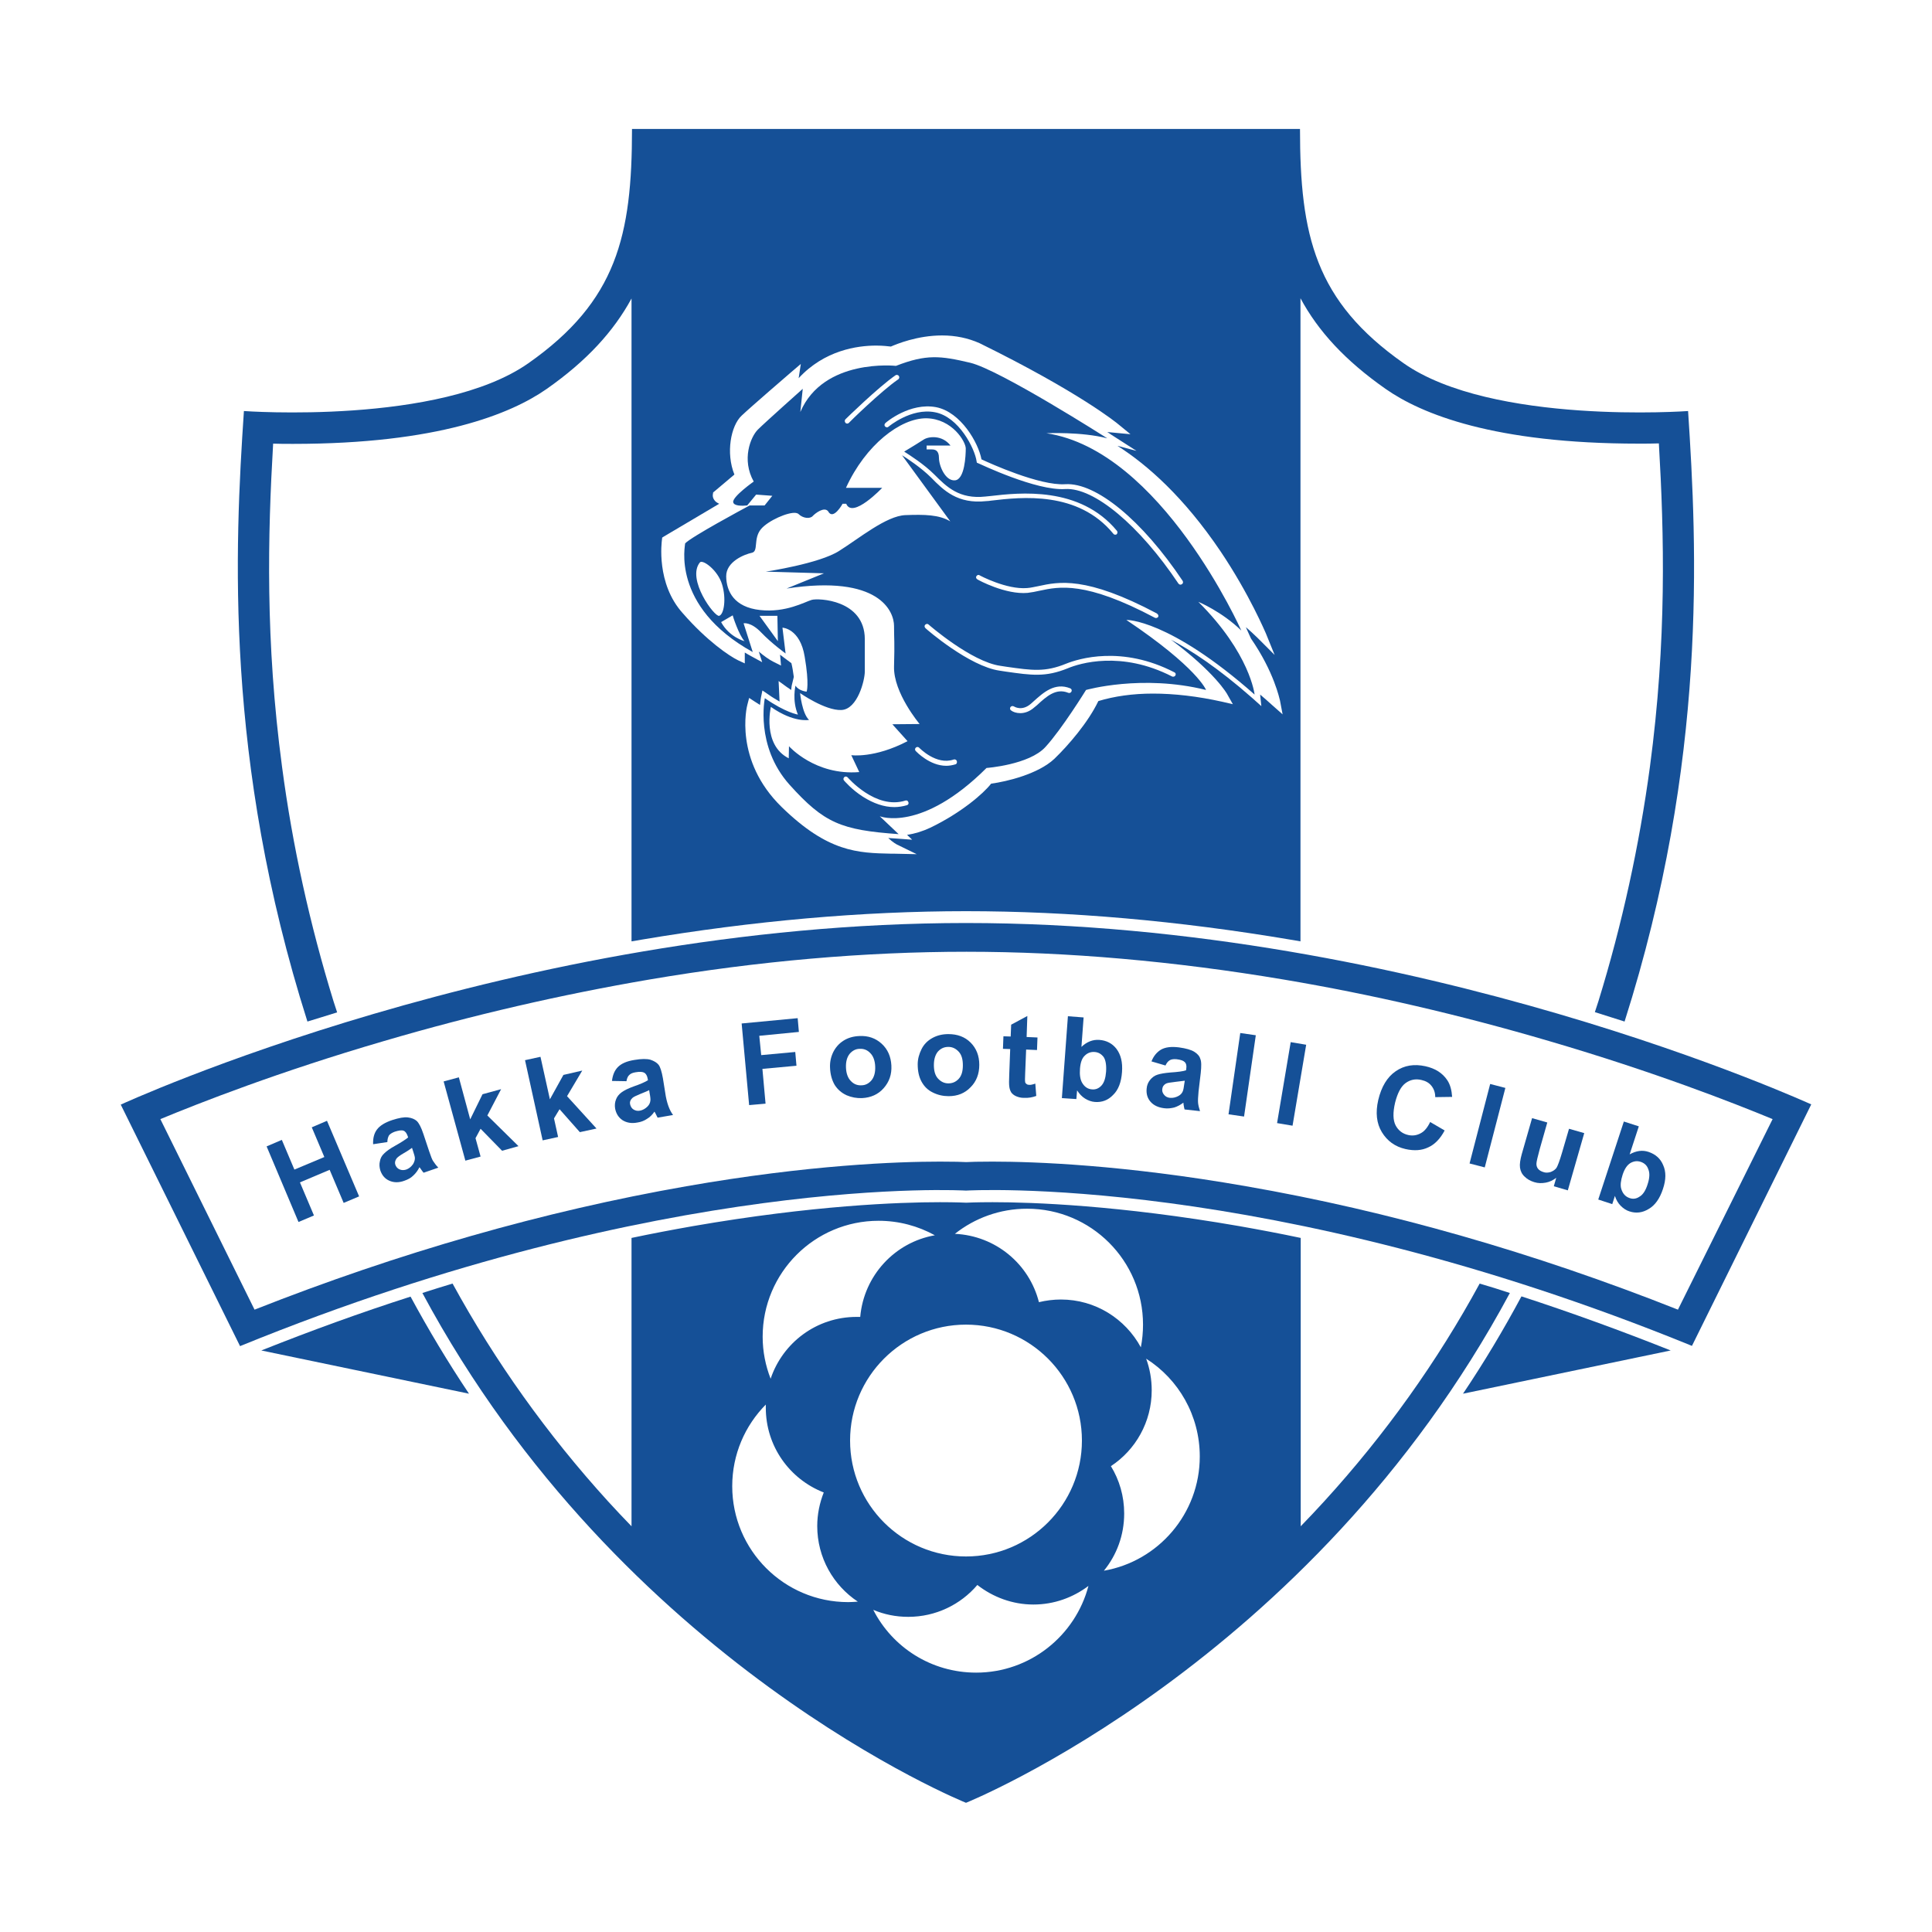 <?xml version="1.0" encoding="utf-8"?>
<!-- Generator: Adobe Illustrator 22.1.0, SVG Export Plug-In . SVG Version: 6.00 Build 0)  -->
<svg version="1.1" id="图层_1" xmlns="http://www.w3.org/2000/svg" xmlns:xlink="http://www.w3.org/1999/xlink" x="0px" y="0px"
	 viewBox="0 0 800 800" style="enable-background:new 0 0 800 800;" xml:space="preserve">
<style type="text/css">
	.st0{fill:#155097;}
</style>
<g>
	<path class="st0" d="M311.7,270l-3.8-11.9c0,0,3-0.7,7.3,3.8c4.3,4.5,10.1,8.7,10.1,8.7l-1.3-10.7c0,0,7.3,0.3,9.2,12
		c2,11.7,0.8,14.5,0.8,14.5s-3.3-0.3-4.6-2.5c0,0-1.5,6.1,1,12c0,0-5.1-0.8-13.7-6.8c0,0-4.1,19.8,10.2,35.8
		c14.4,16,21.4,18.8,45.2,20.5l-7.8-7.4c0,0,17.2,6.9,44.2-20c0,0,17.7-1.3,24.4-8.7c6.8-7.4,16.8-23.6,16.8-23.6s23.1-6.6,49.7,0
		c0,0-3.5-9.2-33-29c0,0,17.5-0.5,53.1,30.9c0,0-1.8-17-23.3-38.4c0,0,9.7,4,17.8,11.9c0,0-33.2-74.6-80.7-81.7
		c0,0,14.5-0.7,25.2,2.1c0,0-44.5-28.4-56.8-31.3s-18.1-3.6-30.7,1.3c0,0-30-3.3-39.6,19.1l1-9.6c0,0-15.6,13.9-18.6,16.9
		s-6.8,12.4-1.7,21.5c0,0-8.8,6.2-8.5,8.5c0.2,1.7,3.8,1.6,5.8,1.4l3.7-4.5l6.7,0.5l-3.2,4h-6.2c-2.8,1.5-24,12.9-26.7,15.7
		C283.9,225.1,277.4,251,311.7,270z M308.3,265.5c0,0-6.3-1.6-9.7-7.9l4.8-2.8C303.3,254.8,306,263.1,308.3,265.5z M314.5,255h7.4
		l0.2,10.5L314.5,255z M375.6,333.4c-1.7,0.5-3.5,0.8-5.3,0.8c-4.2,0-8.6-1.5-13-4.3c-4.7-3-7.7-6.6-7.8-6.7c-0.4-0.4-0.3-1,0.1-1.4
		c0.4-0.4,1-0.3,1.4,0.1c0.1,0.1,11.6,13.5,23.9,9.6c0.5-0.2,1.1,0.1,1.2,0.6C376.4,332.7,376.1,333.2,375.6,333.4z M395.6,316.5
		c-1.3,0.4-2.6,0.6-3.8,0.6c-6.8,0-12.3-5.8-12.6-6.1c-0.4-0.4-0.4-1,0-1.4c0.4-0.4,1-0.4,1.4,0c0.1,0.1,7.1,7.4,14.3,4.9
		c0.5-0.2,1.1,0.1,1.3,0.6C396.4,315.8,396.1,316.4,395.6,316.5z M443.7,286.3c-0.2,0.5-0.8,0.8-1.3,0.6c-5.1-2.1-9,1.4-13,5.1
		c-0.4,0.3-0.7,0.6-1.1,0.9c-2,1.8-4.1,2.4-5.8,2.4c-1.7,0-3-0.5-3.8-1.1c-0.5-0.3-0.6-0.9-0.3-1.4c0.3-0.4,0.9-0.6,1.4-0.3
		c0.2,0.1,3.4,2.2,7.2-1.2c0.3-0.3,0.7-0.6,1-0.9c4.1-3.7,8.8-7.9,15.1-5.4C443.7,285.2,443.9,285.8,443.7,286.3z M486.3,278.4
		c0.5,0.2,0.7,0.8,0.4,1.3c-0.2,0.3-0.5,0.5-0.9,0.5c-0.2,0-0.3,0-0.5-0.1c-21.1-10.8-38.3-5.4-43.1-3.4c-9.3,3.8-15.1,2.9-25.7,1.4
		l-2.6-0.4c-12.5-1.8-30-16.9-30.7-17.6c-0.4-0.4-0.5-1-0.1-1.4c0.4-0.4,1-0.5,1.4-0.1c0.2,0.2,17.7,15.4,29.7,17.1l2.6,0.4
		c10.6,1.5,15.9,2.3,24.7-1.3C446.5,272.8,464.5,267.1,486.3,278.4z M479.6,255.4c-0.2,0.3-0.5,0.5-0.9,0.5c-0.2,0-0.3,0-0.5-0.1
		c-28.8-15.3-39.7-12.9-47.7-11.2c-1.7,0.4-3.4,0.7-5,0.9c-9.1,0.8-20.4-5.3-20.8-5.6c-0.5-0.3-0.7-0.9-0.4-1.3
		c0.3-0.5,0.9-0.7,1.3-0.4c0.1,0.1,11.2,6,19.7,5.3c1.5-0.1,3.1-0.5,4.7-0.8c8.3-1.8,19.6-4.3,49,11.3
		C479.6,254.4,479.8,255,479.6,255.4z M387.6,168.6c10.3,2,17.6,14.9,18.8,21.6c3.4,1.6,24.1,11,34.7,10.3
		c12.7-0.8,31.8,14.9,48.6,40c0.3,0.5,0.2,1.1-0.3,1.4c-0.2,0.1-0.4,0.2-0.6,0.2c-0.3,0-0.6-0.2-0.8-0.4
		c-16.2-24.2-35-39.9-46.9-39.2c-12,0.8-35.1-10.3-36.1-10.7l-0.5-0.2l-0.1-0.5c-0.7-5.3-7.4-18.6-17.3-20.4
		c-9.8-1.9-19.1,5.9-19.2,6c-0.4,0.4-1,0.3-1.4-0.1c-0.4-0.4-0.3-1,0.1-1.4C367.1,174.7,376.8,166.6,387.6,168.6z M350.1,173.6
		c0.5-0.5,13.5-13.2,20.7-18.2c0.4-0.3,1.1-0.2,1.4,0.3c0.3,0.4,0.2,1.1-0.3,1.4c-7,4.8-20.3,17.8-20.4,18c-0.2,0.2-0.4,0.3-0.7,0.3
		c-0.3,0-0.5-0.1-0.7-0.3C349.7,174.6,349.7,174,350.1,173.6z M311.3,228.9c2.9-0.6,0.5-5.8,3.8-9.8c2.9-3.5,11.3-7.2,14.5-6.7
		c0.4,0.1,0.8,0.2,1,0.4c1.9,1.9,4.8,2.1,5.9,0.9c1.1-1.2,4.8-4,6.4-2c2.1,4,6-3.1,6-3.1h1.5c2.6,6.4,14.9-6.6,14.9-6.6l-16.2,0
		l1.2,0c8.1-17.8,22.6-28.9,33.3-28.8c10.7,0.2,16.3,9.7,16.3,12.5c0,2.8-0.4,12.9-4.5,13.2c-4,0.3-6.6-6.1-6.6-9.3s-1.7-3.5-3-3.5
		c-1.2,0-2.1,0-2.1,0v-1.6h9.9c-3.5-4.5-9.1-3.8-11.1-2.5c-1.4,0.9-5.7,3.6-8.1,5c2.2,1.4,8.2,5.2,12.5,9.5
		c5.1,5.1,10.3,10.3,21.2,9.1c0.6-0.1,1.3-0.1,2-0.2c12-1.4,37-4.2,52.4,14.4c0.3,0.4,0.3,1-0.1,1.4c-0.2,0.2-0.4,0.2-0.6,0.2
		c-0.3,0-0.6-0.1-0.8-0.4c-14.6-17.8-38-15.2-50.6-13.7c-0.7,0.1-1.4,0.2-2,0.2c-11.9,1.3-17.7-4.5-22.8-9.7c-4.1-4.1-10-8-12.1-9.3
		l20,27.4c-4.6-2.8-10.7-2.9-18.6-2.6c-7.9,0.3-19.1,9.6-27.4,14.8c-8.2,5.3-30.4,8.6-30.4,8.6l24.1,0.7l-15.5,6.3
		c38.6-5.9,44.5,9.6,44.5,15.5c0,5.9,0.3,5.9,0,16.8c-0.3,10.9,10.6,23.8,10.6,23.8l-11.3,0.1l6.3,7c-13.8,7.2-23.3,5.8-23.3,5.8
		l3.3,7c-18.3,1.5-29.1-10.7-29.1-10.7l-0.1,5c-11.1-5.6-7.4-21.3-7.4-21.3c9.5,6.7,15.8,5.4,15.8,5.4c-2.9-2.7-3.7-11.1-3.7-11.1
		s10.4,7.3,17.1,7c6.7-0.3,9.7-12.3,9.7-16s0-13.4,0-13.4c-0.1-16.3-19.3-17-22-16.2c-2.8,0.8-10.7,5.4-21.4,4.2s-13.9-7.7-14-13.9
		S308.4,229.5,311.3,228.9z M289.8,232.9c1.1-1.4,7.4,3.1,9.2,9.1c1.8,5.9,0.8,12.4-1.2,13C295.9,255.6,284.2,239.8,289.8,232.9z"/>
	<path class="st0" d="M400,382.2c-187.1,0-350,75.2-350,75.2l49.4,100C275.6,485.5,400,493,400,493s124.4-7.6,300.6,64.3l49.4-100
		C750,457.4,587.1,382.2,400,382.2z M694.8,542.3c-59.8-23.7-120-40.9-178.8-51.1c-50.8-8.9-87.6-10.2-105-10.2
		c-5.7,0-9.5,0.1-10.9,0.2c-1.5-0.1-5.2-0.2-10.9-0.2c-17.4,0-54.2,1.3-105,10.2c-58.9,10.3-119,27.5-178.8,51.1l-39-78.9
		c16.2-6.7,49-19.6,92.5-32.3c36.7-10.8,73.7-19.3,110-25.5c45.2-7.7,89.4-11.5,131.3-11.5s86.1,3.9,131.3,11.5
		c36.3,6.1,73.3,14.7,110,25.5c43.4,12.7,76.3,25.6,92.5,32.3L694.8,542.3z"/>
	<polygon class="st0" points="129.1,466.8 134.3,479.1 121.9,484.3 116.7,472 110.4,474.7 123.6,506 130,503.3 124.2,489.6 
		136.5,484.4 142.3,498.1 148.7,495.4 135.4,464.1 	"/>
	<path class="st0" d="M177.7,476.7l-2.4-7.2c-0.9-2.7-1.8-4.4-2.7-5.3c-0.9-0.8-2.1-1.3-3.7-1.5c-1.6-0.2-3.7,0.2-6.5,1.1
		c-3,1-5.1,2.3-6.3,3.9c-1.2,1.6-1.7,3.6-1.6,6.1l5.9-0.9c0-1.2,0.3-2.1,0.7-2.8c0.5-0.6,1.3-1.1,2.4-1.5c1.6-0.5,2.8-0.7,3.6-0.4
		c0.8,0.3,1.3,1.1,1.7,2.2l0.2,0.6c-1,0.8-2.8,2-5.5,3.5c-2,1.1-3.5,2.2-4.4,3.1c-1,0.9-1.6,2-1.8,3.3c-0.3,1.2-0.2,2.5,0.2,3.8
		c0.7,2,1.9,3.4,3.7,4.2c1.8,0.8,3.9,0.9,6.3,0c1.4-0.5,2.6-1.1,3.6-2.1c1-0.9,1.9-2.1,2.6-3.5c0.1,0.1,0.2,0.3,0.5,0.7
		c0.5,0.7,0.9,1.3,1.2,1.6l6.1-2.1c-0.9-0.9-1.6-1.9-2.2-2.8C179,480.3,178.4,478.8,177.7,476.7z M171,482.1
		c-0.8,1.1-1.7,1.8-2.8,2.2c-1,0.3-1.9,0.3-2.8-0.1c-0.9-0.4-1.4-1.1-1.7-1.9c-0.3-0.9-0.1-1.7,0.5-2.6c0.4-0.5,1.4-1.3,3-2.2
		c1.6-0.9,2.7-1.7,3.4-2.2l0.4,1.2c0.5,1.5,0.8,2.5,0.8,3.1C171.8,480.4,171.5,481.3,171,482.1z"/>
	<polygon class="st0" points="207.5,451 199.8,453.1 194.7,463.5 190,446.1 183.7,447.8 192.7,480.6 199,478.9 196.9,471.3 
		199,467.4 207.9,476.5 214.7,474.6 201.8,461.9 	"/>
	<polygon class="st0" points="241.1,443.3 233.3,445.1 227.7,455.2 223.8,437.6 217.4,439 224.7,472.2 231.1,470.8 229.4,463.1 
		231.7,459.3 240.1,468.8 247,467.3 234.8,453.9 	"/>
	<path class="st0" d="M275.7,454l-1.2-7.5c-0.5-2.8-1.1-4.7-1.8-5.6c-0.7-0.9-1.9-1.6-3.4-2.1c-1.5-0.4-3.7-0.4-6.6,0.1
		c-3.2,0.5-5.4,1.5-6.8,2.9c-1.4,1.4-2.2,3.3-2.5,5.8l6,0.1c0.2-1.2,0.6-2.1,1.2-2.6c0.6-0.6,1.4-0.9,2.6-1.1
		c1.7-0.3,2.9-0.2,3.6,0.2c0.7,0.4,1.2,1.3,1.4,2.5l0.1,0.6c-1.1,0.7-3.1,1.6-6,2.6c-2.2,0.8-3.8,1.6-4.9,2.4
		c-1.1,0.8-1.9,1.8-2.3,2.9c-0.5,1.2-0.6,2.5-0.4,3.8c0.4,2.1,1.4,3.7,3,4.8c1.7,1.1,3.8,1.5,6.3,1c1.4-0.2,2.7-0.7,3.9-1.5
		c1.2-0.7,2.2-1.7,3.1-3c0.1,0.1,0.2,0.4,0.4,0.7c0.4,0.8,0.7,1.4,0.9,1.8l6.4-1.1c-0.8-1.1-1.3-2.1-1.7-3.1S276.1,456.1,275.7,454z
		 M269.3,455.8c-0.1,0.9-0.5,1.7-1.2,2.4c-0.9,0.9-2,1.5-3.1,1.7c-1,0.2-1.9,0-2.7-0.5c-0.8-0.5-1.2-1.3-1.4-2.2
		c-0.2-0.9,0.1-1.7,0.9-2.5c0.5-0.5,1.6-1,3.3-1.7c1.7-0.7,3-1.2,3.7-1.6l0.2,1.3C269.3,454.2,269.4,455.3,269.3,455.8z"/>
	<polygon class="st0" points="330.3,421.6 307.1,423.8 310.2,457.6 317,457 315.7,442.6 329.8,441.3 329.3,435.6 315.2,436.9 
		314.4,428.9 330.8,427.3 	"/>
	<path class="st0" d="M365.1,432.2c-2.5-2.3-5.6-3.4-9.3-3.2c-2.4,0.1-4.6,0.7-6.5,1.9c-1.9,1.2-3.3,2.8-4.3,4.8
		c-1,2.1-1.4,4.2-1.3,6.4c0.1,2.8,0.8,5.2,1.9,7.1c1.2,1.9,2.8,3.3,4.9,4.3c2.1,0.9,4.3,1.3,6.5,1.2c3.6-0.2,6.6-1.5,8.9-4.1
		c2.3-2.6,3.4-5.7,3.2-9.4C368.9,437.5,367.6,434.5,365.1,432.2z M360.9,447.3c-1.1,1.3-2.5,2.1-4.2,2.1c-1.7,0.1-3.2-0.5-4.4-1.8
		c-1.2-1.2-1.9-3.1-2-5.5c-0.1-2.4,0.4-4.3,1.5-5.7c1.1-1.3,2.5-2.1,4.2-2.1c1.7-0.1,3.2,0.5,4.4,1.8c1.2,1.2,1.9,3.1,2,5.5
		C362.5,444,362,445.9,360.9,447.3z"/>
	<path class="st0" d="M392.7,428.2c-2.4,0-4.6,0.5-6.6,1.6c-2,1.1-3.5,2.6-4.5,4.6s-1.6,4.1-1.6,6.3c0,2.8,0.5,5.2,1.6,7.2
		c1.1,2,2.6,3.5,4.7,4.5c2,1,4.2,1.5,6.5,1.5c3.7,0,6.7-1.2,9.1-3.7c2.4-2.4,3.6-5.5,3.6-9.3c0-3.7-1.2-6.8-3.6-9.2
		S396.4,428.2,392.7,428.2z M397,446.7c-1.2,1.3-2.6,1.9-4.3,1.9c-1.7,0-3.1-0.7-4.3-2c-1.2-1.3-1.7-3.2-1.7-5.6
		c0-2.4,0.6-4.3,1.7-5.6c1.2-1.3,2.6-1.9,4.3-1.9c1.7,0,3.1,0.7,4.3,2c1.2,1.3,1.7,3.2,1.7,5.6C398.7,443.5,398.2,445.4,397,446.7z"
		/>
	<path class="st0" d="M425.4,420.7l-6.7,3.6l-0.2,4.9l-3-0.1l-0.2,5.2l3,0.1l-0.4,10.7c-0.1,2.3-0.1,3.8,0,4.6
		c0.1,1.1,0.4,1.9,0.8,2.6c0.4,0.6,1.1,1.2,2,1.6c0.9,0.4,2,0.7,3.2,0.7c1.9,0.1,3.6-0.2,5.2-0.8l-0.4-5.1c-1.2,0.4-2,0.6-2.6,0.5
		c-0.4,0-0.8-0.1-1.1-0.4c-0.3-0.2-0.5-0.5-0.5-0.8c-0.1-0.3-0.1-1.5,0-3.5l0.4-9.9l4.5,0.2l0.2-5.2l-4.5-0.2L425.4,420.7z"/>
	<path class="st0" d="M455.2,430.6c-2.7-0.2-5.2,0.8-7.4,2.9l0.9-12.2l-6.5-0.5l-2.5,33.9l6,0.4l0.3-3.6c0.9,1.4,2,2.6,3.3,3.4
		c1.3,0.8,2.7,1.3,4.1,1.4c2.9,0.2,5.4-0.7,7.5-2.9c2.2-2.1,3.4-5.3,3.7-9.5c0.3-4.1-0.5-7.2-2.3-9.6
		C460.6,432.1,458.2,430.8,455.2,430.6z M458,443.8c-0.2,2.6-0.8,4.5-1.9,5.7c-1.1,1.2-2.4,1.7-3.8,1.6c-1.9-0.1-3.3-1.1-4.3-2.9
		c-0.7-1.3-1-3.2-0.8-5.7c0.2-2.5,0.8-4.3,2-5.4c1.1-1.1,2.5-1.6,4-1.5c1.6,0.1,2.8,0.8,3.8,2.1C457.8,438.9,458.2,441,458,443.8z"
		/>
	<path class="st0" d="M494.5,435.5c-1.3-0.8-3.4-1.4-6.3-1.8c-3.2-0.4-5.6-0.1-7.4,0.9c-1.7,1-3.1,2.6-4,4.9l5.8,1.7
		c0.5-1.1,1.1-1.8,1.8-2.2c0.7-0.4,1.6-0.5,2.8-0.4c1.7,0.2,2.8,0.6,3.4,1.2c0.6,0.6,0.8,1.5,0.6,2.8l-0.1,0.6
		c-1.2,0.4-3.4,0.7-6.5,0.9c-2.3,0.2-4.1,0.5-5.3,0.9c-1.3,0.4-2.3,1.2-3.1,2.2c-0.8,1-1.3,2.2-1.4,3.6c-0.2,2.1,0.3,3.9,1.6,5.4
		c1.3,1.5,3.2,2.4,5.7,2.7c1.4,0.2,2.8,0,4.1-0.3c1.3-0.4,2.6-1.1,3.8-2c0,0.1,0.1,0.4,0.1,0.8c0.1,0.9,0.3,1.5,0.4,2l6.4,0.7
		c-0.4-1.2-0.7-2.4-0.8-3.4c-0.1-1,0-2.6,0.2-4.8l0.9-7.6c0.3-2.8,0.3-4.8-0.2-5.9C496.7,437.3,495.8,436.3,494.5,435.5z
		 M490.4,448.7c-0.2,1.6-0.4,2.6-0.6,3.1c-0.3,0.8-0.9,1.5-1.8,2c-1.1,0.6-2.3,0.9-3.5,0.8c-1-0.1-1.9-0.5-2.5-1.3
		c-0.6-0.7-0.9-1.6-0.7-2.5c0.1-0.9,0.6-1.6,1.5-2.1c0.6-0.3,1.8-0.5,3.7-0.7c1.8-0.2,3.2-0.4,4.1-0.5L490.4,448.7z"/>
	
		<rect x="497.4" y="442.1" transform="matrix(0.143 -0.99 0.99 0.143 -0.104 890.615)" class="st0" width="34" height="6.5"/>
	<rect x="517.7" y="445.3" transform="matrix(0.166 -0.986 0.986 0.166 3.803 901.584)" class="st0" width="34" height="6.5"/>
	<path class="st0" d="M582,448.5c1.9-1.4,4.1-1.9,6.6-1.3c1.8,0.4,3.2,1.2,4.2,2.5c1,1.3,1.5,2.8,1.5,4.6l7-0.1
		c-0.2-2.8-0.8-5.1-2-6.9c-2-3-5-4.9-9.1-5.8c-4.6-1-8.7-0.4-12.3,2.1c-3.5,2.4-5.9,6.4-7.2,11.9c-1.2,5.2-0.7,9.7,1.5,13.3
		c2.2,3.6,5.4,6,9.8,7c3.6,0.8,6.7,0.6,9.4-0.7c2.7-1.2,5-3.6,6.8-7l-6-3.5c-1.1,2.3-2.4,3.9-4,4.7c-1.5,0.8-3.2,1.1-5,0.7
		c-2.4-0.5-4.2-1.9-5.3-4c-1.1-2.1-1.2-5.3-0.2-9.5C578.7,452.6,580.1,449.9,582,448.5z"/>
	
		<rect x="598.7" y="462.6" transform="matrix(0.251 -0.968 0.968 0.251 10.443 945.197)" class="st0" width="34" height="6.5"/>
	<path class="st0" d="M646.8,477.3c-1,3.4-1.8,5.5-2.3,6.3c-0.6,0.8-1.4,1.3-2.4,1.7c-1,0.3-2.1,0.4-3.1,0c-0.9-0.3-1.6-0.7-2.1-1.3
		c-0.5-0.6-0.7-1.3-0.7-2.1c0-0.8,0.5-2.9,1.4-6.2l3.1-10.9l-6.3-1.8l-4.3,15c-0.6,2.2-0.9,4.1-0.7,5.5c0.2,1.4,0.8,2.7,1.9,3.7
		c1.1,1.1,2.4,1.8,4,2.3c1.6,0.5,3.1,0.5,4.8,0.2c1.6-0.3,3-1,4.3-2l-1,3.5l5.8,1.7l6.8-23.7l-6.3-1.8L646.8,477.3z"/>
	<path class="st0" d="M682.7,477c-2.6-0.9-5.2-0.5-7.9,1l3.8-11.6l-6.2-2l-10.6,32.3l5.8,1.9l1.1-3.4c0.5,1.6,1.3,3,2.4,4.1
		c1.1,1.1,2.3,1.9,3.6,2.3c2.7,0.9,5.4,0.6,8-1c2.6-1.5,4.6-4.3,5.9-8.3c1.3-3.9,1.3-7.1,0.1-9.8C687.6,479.8,685.6,478,682.7,477z
		 M682.2,490.5c-0.8,2.5-1.9,4.2-3.3,5c-1.3,0.9-2.7,1.1-4.1,0.6c-1.8-0.6-2.9-1.9-3.5-3.9c-0.4-1.4-0.2-3.3,0.6-5.8
		c0.8-2.4,1.8-3.9,3.2-4.8c1.4-0.8,2.8-1,4.3-0.5c1.5,0.5,2.6,1.5,3.1,3C683.2,485.7,683.1,487.8,682.2,490.5z"/>
	<path class="st0" d="M605.8,577.1l86-17.9c-20.6-8.2-41.2-15.7-61.8-22.4C622.6,550.6,614.6,564,605.8,577.1z"/>
	<path class="st0" d="M108.2,559.2l86,17.9c-8.7-13-16.8-26.5-24.2-40.2C149.4,543.5,128.8,551,108.2,559.2z"/>
	<path class="st0" d="M139.6,419.2c-0.5-1.5-1-3.1-1.5-4.6c-9.8-31.8-17-64.4-21.3-97c-7-52.3-5.9-96.3-3.7-133.9
		c2.5,0.1,5.3,0.1,8.3,0.1c59.9,0,90.1-12.4,104.9-22.7c16.7-11.7,27.8-23.9,35.2-37.5v266.2c1.4-0.2,2.8-0.5,4.1-0.7
		c46.3-7.8,91.5-11.8,134.4-11.8c43,0,88.2,4,134.4,11.8c1.4,0.2,2.8,0.5,4.1,0.7V123.5c7.3,13.6,18.5,25.8,35.2,37.5
		c14.8,10.4,44.9,22.7,104.9,22.7c3,0,5.8,0,8.3-0.1c2.2,37.6,3.3,81.6-3.7,133.9c-4.4,32.6-11.5,65.2-21.3,97
		c-0.5,1.5-1,3.1-1.5,4.6c4.2,1.3,8.3,2.6,12.3,3.9c34.4-108.2,30-196.3,26.3-252.8c0,0-81.2,5.9-117.8-19.8
		c-36.6-25.7-42.9-52.8-42.9-97H400H261.7c0,44.2-6.3,71.3-42.9,97s-117.8,19.8-117.8,19.8c-3.8,56.5-8.1,144.5,26.3,252.8
		C131.3,421.8,135.4,420.5,139.6,419.2z M274.1,223.5l0.1-0.9l0.8-0.5l22.8-13.5c-0.8-0.4-1.5-0.8-1.9-1.4c-0.9-1.1-0.8-2.3-0.7-2.6
		l0.1-0.7l0.5-0.4l8.3-7c-3.6-8.9-1.5-20.2,3-24.4c3.9-3.7,19.7-17.3,20.4-17.9l4.1-3.5l-0.8,5.3l-0.1,0.6
		c10.7-11.6,24.3-13.5,32.1-13.5c2.9,0,5.1,0.3,6.1,0.4c2.3-1,10.9-4.6,21.2-4.6c5.6,0,10.8,1.1,15.5,3.2l0,0l0,0
		c41.3,20.3,56.8,33,57.5,33.6l5,4.1l-6.4-0.6l-3.2-0.3c1,0.6,1.5,1,1.5,1l10.6,6.8l-7.9-2.1c12.4,7.9,27.5,21.2,42.7,43.7
		c12.1,18,18.6,33.7,18.7,33.8l3.7,9.1l-7-7c-1.6-1.6-3.3-3.1-4.9-4.5c0.1,0.3,0.2,0.4,0.2,0.5l1.9,4.2c9.6,13.9,11.8,25,12,25.6
		l1.1,5.8l-4.4-3.9c-1.6-1.5-3.3-2.9-4.9-4.3l0.5,4.8l-3.8-3.4c-14.1-12.4-25.3-19.7-33.6-24.1c18,13.4,23.2,22.3,23.4,22.8l2.2,3.9
		l-4.3-1c-10.3-2.3-20-3.4-28.8-3.4c-8.4,0-16,1.1-22.6,3.1c-4.2,8.8-12.4,18.3-18.2,23.9c-6.7,6.3-19.6,9.4-26.2,10.3
		c-3.2,4.1-12.3,12-25.1,18.2c-3.2,1.5-6.4,2.5-9.7,3l2.1,2l-5.5-0.4c-1.6-0.1-3-0.2-4.4-0.3c2,1.9,3.6,2.7,3.6,2.7l8.2,4l-9.1-0.2
		l-1.3,0c-14.1-0.3-26.3-0.6-45.5-19.3c-19.9-19.4-14.5-41.6-14.2-42.5l0.7-2.7l2.3,1.5c0.7,0.5,1.5,0.9,2.2,1.4
		c0.2-1.9,0.4-3,0.4-3.1l0.6-2.9l2.5,1.7c1.5,1.1,3.1,2,4.6,2.9l-0.2-4.4l-0.2-4.1l3.3,2.4l1.9,1.3c0.1-1.3,0.3-2.1,0.3-2.1l0.8-3.3
		c-0.3-2.2-0.6-4.1-1-5.7l-3.1-2.3c0,0-0.6-0.5-1.6-1.2l0.1,0.9l0.3,3.6l-3.2-1.6c-1.8-0.9-4-2.5-6-4.2l1.4,4.4l-4.4-2.4
		c-1-0.5-1.9-1.1-2.8-1.6l0,1.4l0,3.1l-2.8-1.3c-3.5-1.7-12.8-7.9-22.9-19.5C271.6,241.6,274,224.3,274.1,223.5z"/>
	<path class="st0" d="M612.7,531.5c-17.5,32.2-39.2,62.6-64.4,90.2c-3.2,3.5-6.4,6.9-9.7,10.3V512.6c-8.5-1.8-17-3.4-25.5-4.9
		c-49.6-8.6-85.3-9.9-102.1-9.9c-6.9,0-10.6,0.2-10.6,0.2l-0.3,0l-0.3,0c0,0-3.8-0.2-10.6-0.2c-16.9,0-52.6,1.3-102.2,9.9
		c-8.5,1.5-17,3.1-25.5,4.9V632c-3.3-3.4-6.5-6.8-9.7-10.3c-25.2-27.7-46.8-58-64.4-90.2c-4.2,1.3-8.3,2.5-12.5,3.9
		C257.4,689.2,400,746.5,400,746.5s142.6-57.3,225.2-211.1C621,534,616.8,532.7,612.7,531.5z M425.3,500.5c26.5,0,48,21.5,48,48
		c0,3.2-0.3,6.3-0.9,9.4c-6.4-11.8-18.8-19.8-33.1-19.8c-3.1,0-6.2,0.4-9.1,1.1c-4-15.8-17.9-27.5-34.8-28.3
		C403.6,504.4,414,500.5,425.3,500.5z M400,548.5c26.5,0,48,21.5,48,48c0,26.5-21.5,48-48,48s-48-21.5-48-48
		C352,570,373.5,548.5,400,548.5z M363.8,505.5c8.5,0,16.4,2.2,23.3,6c-16.6,2.9-29.4,16.7-30.9,33.8c-0.5,0-1,0-1.5,0
		c-16.6,0-30.6,10.7-35.6,25.6c-2.1-5.4-3.3-11.2-3.3-17.4C315.8,527,337.3,505.5,363.8,505.5z M351.2,663.4c-26.5,0-48-21.5-48-48
		c0-13.2,5.3-25.1,13.9-33.8c0,0.4,0,0.9,0,1.3c0,16,9.9,29.6,24,35.1c-1.7,4.3-2.7,9-2.7,13.9c0,13.1,6.7,24.6,16.8,31.3
		C353.9,663.3,352.6,663.4,351.2,663.4z M404.2,692.6c-18.6,0-34.7-10.5-42.6-26c4.5,1.9,9.3,2.9,14.5,2.9
		c11.4,0,21.7-5.1,28.6-13.2c6.4,5,14.5,8.1,23.2,8.1c8.6,0,16.4-2.9,22.8-7.7C445.3,677.3,426.5,692.6,404.2,692.6z M457.1,650.4
		c5.3-6.5,8.4-14.7,8.4-23.7c0-7.2-2-13.9-5.5-19.6c10.2-6.7,16.9-18.3,16.9-31.4c0-4.6-0.8-9-2.3-13.1
		c13.4,8.5,22.2,23.5,22.2,40.5C496.8,626.8,479.6,646.5,457.1,650.4z"/>
</g>
</svg>
